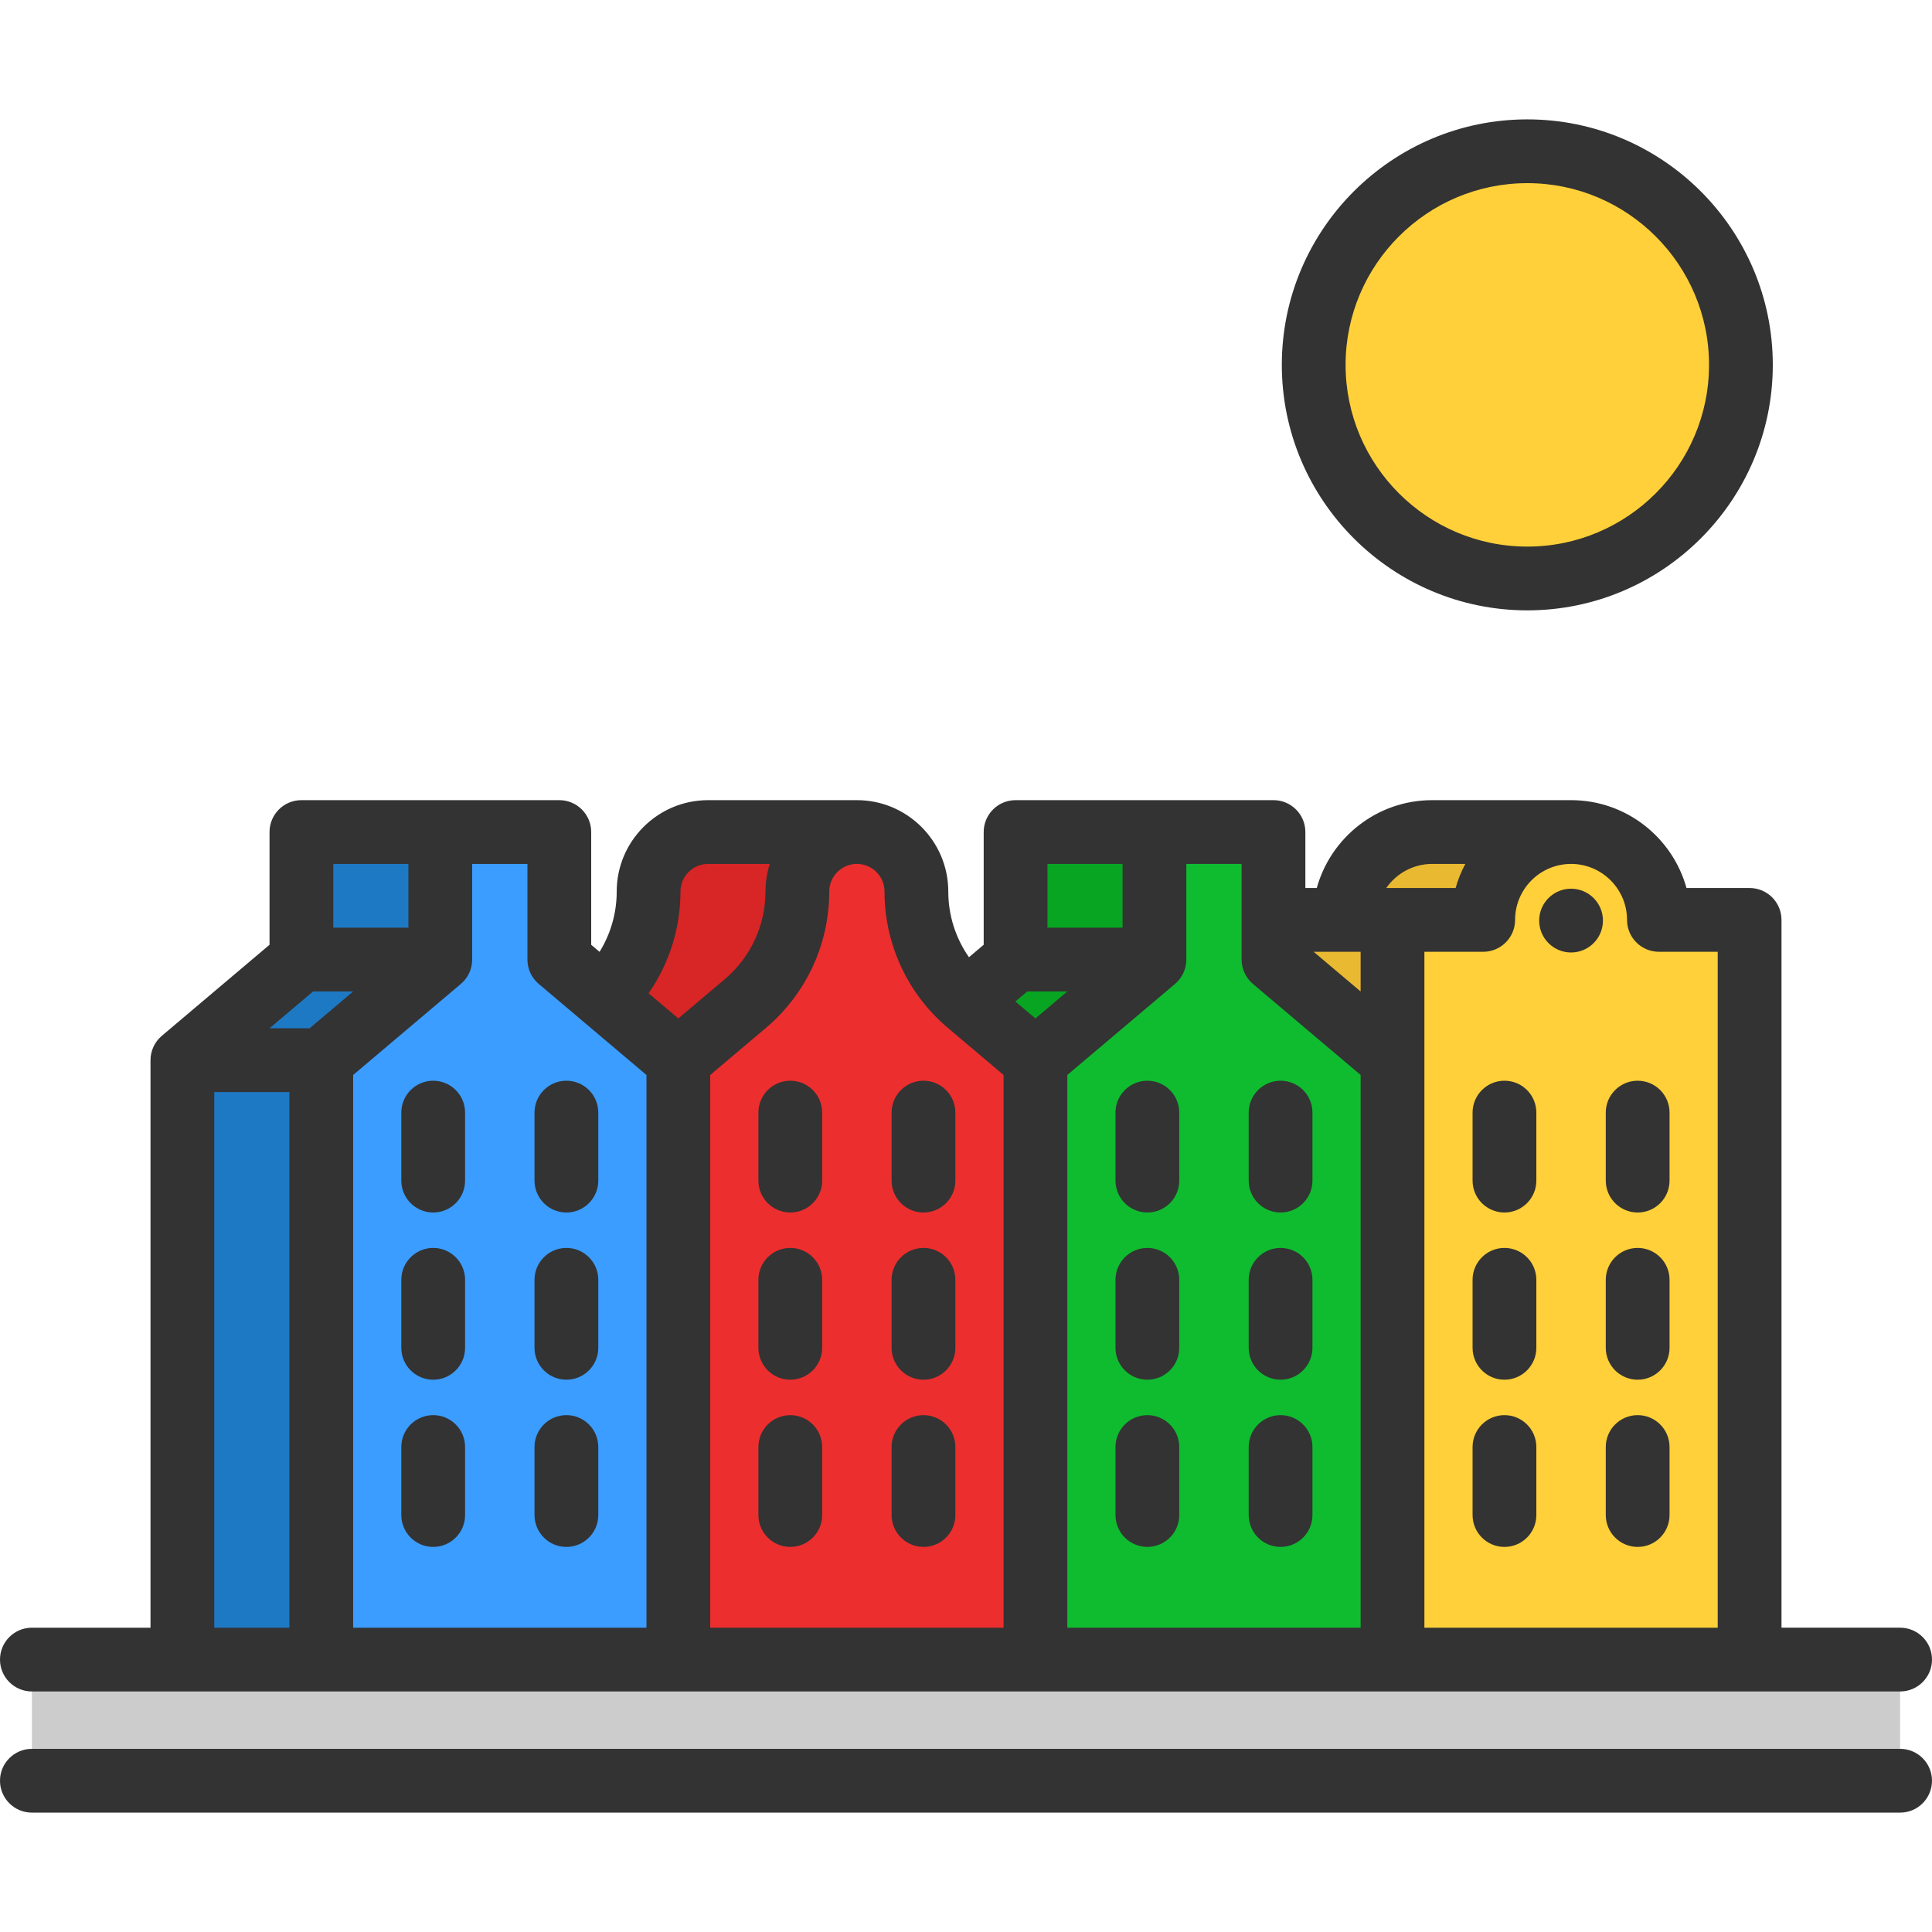 <?xml version="1.0" encoding="iso-8859-1"?>
<!-- Generator: Adobe Illustrator 19.0.0, SVG Export Plug-In . SVG Version: 6.00 Build 0)  -->
<svg xmlns="http://www.w3.org/2000/svg" xmlns:xlink="http://www.w3.org/1999/xlink" version="1.1" id="Layer_1" x="0px" y="0px" viewBox="0 0 454.479 454.479" style="enable-background:new 0 0 454.479 454.479;" xml:space="preserve" width="512" height="512">
<g>
	<rect x="7.5" y="393.4" style="fill:#CCCCCC;" width="439.478" height="25.499"/>
	<path style="fill:#FFD039;" d="M411.572,216.388v174.01h-36.34h-47.66v-141v-33.01h21.33c0-11.41,9.26-20.66,20.67-20.66   c11.41,0,20.67,9.25,20.67,20.66H411.572z"/>
	<path style="fill:#FFD039;" d="M359.282,35.588c27.75,0,50.25,22.49,50.25,50.24s-22.5,50.25-50.25,50.25s-50.25-22.5-50.25-50.25   S331.532,35.588,359.282,35.588z"/>
	<path style="fill:#EAB932;" d="M336.902,195.728h32.67c-11.41,0-20.67,9.25-20.67,20.66h-21.33h-11.33   C316.252,204.968,325.492,195.728,336.902,195.728z"/>
	<polygon style="fill:#0FBC30;" points="327.572,249.398 327.572,390.398 291.232,390.398 243.572,390.398 243.572,249.398    271.572,225.728 271.572,195.728 283.902,195.728 299.572,195.728 299.572,216.398 299.572,225.728  "/>
	<polygon style="fill:#EAB932;" points="327.572,216.388 327.572,249.398 299.572,225.728 299.572,216.398 316.242,216.398    316.242,216.388  "/>
	<rect x="238.902" y="195.728" style="fill:#07A521;" width="32.67" height="30"/>
	<path style="fill:#07A521;" d="M271.572,225.728l-28,23.67l-15.78-13.34c-0.18-0.16-0.37-0.31-0.55-0.47l11.66-9.86H271.572z"/>
	<path style="fill:#ED2E2E;" d="M243.572,249.398v141h-36.34h-47.66v-141l15.78-13.34c3.87-3.27,6.93-7.32,9.02-11.82   c2.08-4.49,3.2-9.44,3.2-14.51c0-3.86,1.57-7.36,4.1-9.9c2.53-2.53,6.03-4.1,9.9-4.1c7.73,0,14,6.27,14,14   c0,9.9,4.26,19.32,11.67,25.86c0.18,0.16,0.37,0.31,0.55,0.47L243.572,249.398z"/>
	<path style="fill:#D82525;" d="M166.572,195.728h35c-3.87,0-7.37,1.57-9.9,4.1c-2.53,2.54-4.1,6.04-4.1,9.9   c0,5.07-1.12,10.02-3.2,14.51c-2.09,4.5-5.15,8.55-9.02,11.82l-15.78,13.34l-17.56-14.84c6.73-6.48,10.56-15.44,10.56-24.83   c0-3.86,1.57-7.36,4.1-9.9C159.202,197.298,162.702,195.728,166.572,195.728z"/>
	<polygon style="fill:#3B9DFF;" points="142.012,234.558 159.572,249.398 159.572,390.398 126.902,390.398 75.572,390.398    75.572,249.398 103.572,225.728 103.572,195.728 115.902,195.728 131.572,195.728 131.572,225.728  "/>
	<rect x="70.902" y="195.728" style="fill:#1E79C4;" width="32.67" height="30"/>
	<polygon style="fill:#1E79C4;" points="103.572,225.728 75.572,249.398 42.902,249.398 70.902,225.728  "/>
	<rect x="42.902" y="249.398" style="fill:#1E79C4;" width="32.67" height="141"/>
	<g>
		<path style="fill:#333333;" d="M7.5,397.896h439.479c4.143,0,7.5-3.358,7.5-7.5s-3.357-7.5-7.5-7.5h-27.906V216.393    c0-4.142-3.357-7.5-7.5-7.5h-14.847c-3.292-11.902-14.219-20.667-27.153-20.667h-32.67c-12.931,0-23.854,8.764-27.146,20.667    h-2.684v-13.167c0-4.142-3.357-7.5-7.5-7.5h-60.67c-4.143,0-7.5,3.358-7.5,7.5v26.52l-3.464,2.929    c-3.136-4.483-4.866-9.854-4.866-15.449c0-11.855-9.645-21.5-21.5-21.5h-35c-11.855,0-21.5,9.645-21.5,21.5    c0,5.078-1.425,9.97-4.032,14.183l-1.968-1.664v-26.52c0-4.142-3.357-7.5-7.5-7.5H70.905c-4.143,0-7.5,3.358-7.5,7.5v26.52    l-25.342,21.423c-1.686,1.425-2.658,3.52-2.658,5.728v133.5H7.5c-4.143,0-7.5,3.358-7.5,7.5S3.357,397.896,7.5,397.896z     M320.072,223.893v9.343l-11.048-9.339L320.072,223.893z M382.739,216.393c0,4.142,3.357,7.5,7.5,7.5h13.833v159.003h-69v-133.5    v-25.503h13.833c4.143,0,7.5-3.358,7.5-7.5c0-7.26,5.906-13.167,13.167-13.167S382.739,209.132,382.739,216.393z M336.902,203.226    h7.797c-0.95,1.787-1.731,3.678-2.281,5.667h-16.318C328.481,205.473,332.432,203.226,336.902,203.226z M292.072,203.226v22.5    c0,2.208,0.973,4.303,2.658,5.728l25.342,21.423v130.02h-28.844h-40.156v-130.02l25.342-21.423    c1.686-1.425,2.658-3.52,2.658-5.728v-22.5H292.072z M264.072,203.226v15h-17.67v-15H264.072z M241.648,233.226h9.435    l-7.511,6.349l-4.717-3.988L241.648,233.226z M208.072,209.726c0,12.38,5.423,24.064,14.877,32.057l13.123,11.094v130.02h-28.844    h-40.156v-130.02l13.123-11.094c9.454-7.992,14.877-19.677,14.877-32.057c0-3.584,2.916-6.5,6.5-6.5    S208.072,206.142,208.072,209.726z M160.072,209.726c0-3.584,2.916-6.5,6.5-6.5h14.51c-0.652,2.052-1.01,4.235-1.01,6.5    c0,7.956-3.484,15.465-9.561,20.602l-10.939,9.248l-6.997-5.915C157.409,226.706,160.072,218.389,160.072,209.726z     M124.072,203.226v22.5c0,2.208,0.973,4.303,2.658,5.728l25.342,21.423v130.02h-25.167H83.072v-130.02l25.342-21.423    c1.686-1.425,2.658-3.52,2.658-5.728v-22.5H124.072z M96.072,203.226v15H78.405v-15H96.072z M73.65,233.226h9.433l-10.256,8.67    h-9.433L73.65,233.226z M50.405,256.896h17.667v126H50.405V256.896z"/>
		<path style="fill:#333333;" d="M446.979,411.395H7.5c-4.143,0-7.5,3.358-7.5,7.5s3.357,7.5,7.5,7.5h439.479    c4.143,0,7.5-3.358,7.5-7.5S451.121,411.395,446.979,411.395z"/>
		<path style="fill:#333333;" d="M101.905,254.226c-4.143,0-7.5,3.358-7.5,7.5v16c0,4.142,3.357,7.5,7.5,7.5s7.5-3.358,7.5-7.5v-16    C109.405,257.584,106.048,254.226,101.905,254.226z"/>
		<path style="fill:#333333;" d="M133.239,285.226c4.143,0,7.5-3.358,7.5-7.5v-16c0-4.142-3.357-7.5-7.5-7.5s-7.5,3.358-7.5,7.5v16    C125.739,281.868,129.097,285.226,133.239,285.226z"/>
		<path style="fill:#333333;" d="M101.905,332.893c-4.143,0-7.5,3.358-7.5,7.5v16c0,4.142,3.357,7.5,7.5,7.5s7.5-3.358,7.5-7.5v-16    C109.405,336.25,106.048,332.893,101.905,332.893z"/>
		<path style="fill:#333333;" d="M133.239,363.893c4.143,0,7.5-3.358,7.5-7.5v-16c0-4.142-3.357-7.5-7.5-7.5s-7.5,3.358-7.5,7.5v16    C125.739,360.535,129.097,363.893,133.239,363.893z"/>
		<path style="fill:#333333;" d="M101.905,293.559c-4.143,0-7.5,3.358-7.5,7.5v16c0,4.142,3.357,7.5,7.5,7.5s7.5-3.358,7.5-7.5v-16    C109.405,296.917,106.048,293.559,101.905,293.559z"/>
		<path style="fill:#333333;" d="M133.239,324.559c4.143,0,7.5-3.358,7.5-7.5v-16c0-4.142-3.357-7.5-7.5-7.5s-7.5,3.358-7.5,7.5v16    C125.739,321.201,129.097,324.559,133.239,324.559z"/>
		<path style="fill:#333333;" d="M185.905,254.226c-4.143,0-7.5,3.358-7.5,7.5v16c0,4.142,3.357,7.5,7.5,7.5s7.5-3.358,7.5-7.5v-16    C193.405,257.584,190.048,254.226,185.905,254.226z"/>
		<path style="fill:#333333;" d="M217.239,285.226c4.143,0,7.5-3.358,7.5-7.5v-16c0-4.142-3.357-7.5-7.5-7.5s-7.5,3.358-7.5,7.5v16    C209.739,281.868,213.097,285.226,217.239,285.226z"/>
		<path style="fill:#333333;" d="M185.905,332.893c-4.143,0-7.5,3.358-7.5,7.5v16c0,4.142,3.357,7.5,7.5,7.5s7.5-3.358,7.5-7.5v-16    C193.405,336.25,190.048,332.893,185.905,332.893z"/>
		<path style="fill:#333333;" d="M217.239,363.893c4.143,0,7.5-3.358,7.5-7.5v-16c0-4.142-3.357-7.5-7.5-7.5s-7.5,3.358-7.5,7.5v16    C209.739,360.535,213.097,363.893,217.239,363.893z"/>
		<path style="fill:#333333;" d="M185.905,293.559c-4.143,0-7.5,3.358-7.5,7.5v16c0,4.142,3.357,7.5,7.5,7.5s7.5-3.358,7.5-7.5v-16    C193.405,296.917,190.048,293.559,185.905,293.559z"/>
		<path style="fill:#333333;" d="M217.239,324.559c4.143,0,7.5-3.358,7.5-7.5v-16c0-4.142-3.357-7.5-7.5-7.5s-7.5,3.358-7.5,7.5v16    C209.739,321.201,213.097,324.559,217.239,324.559z"/>
		<path style="fill:#333333;" d="M269.905,254.226c-4.143,0-7.5,3.358-7.5,7.5v16c0,4.142,3.357,7.5,7.5,7.5s7.5-3.358,7.5-7.5v-16    C277.405,257.584,274.048,254.226,269.905,254.226z"/>
		<path style="fill:#333333;" d="M301.239,285.226c4.143,0,7.5-3.358,7.5-7.5v-16c0-4.142-3.357-7.5-7.5-7.5s-7.5,3.358-7.5,7.5v16    C293.739,281.868,297.097,285.226,301.239,285.226z"/>
		<path style="fill:#333333;" d="M269.905,332.893c-4.143,0-7.5,3.358-7.5,7.5v16c0,4.142,3.357,7.5,7.5,7.5s7.5-3.358,7.5-7.5v-16    C277.405,336.25,274.048,332.893,269.905,332.893z"/>
		<path style="fill:#333333;" d="M301.239,363.893c4.143,0,7.5-3.358,7.5-7.5v-16c0-4.142-3.357-7.5-7.5-7.5s-7.5,3.358-7.5,7.5v16    C293.739,360.535,297.097,363.893,301.239,363.893z"/>
		<path style="fill:#333333;" d="M269.905,293.559c-4.143,0-7.5,3.358-7.5,7.5v16c0,4.142,3.357,7.5,7.5,7.5s7.5-3.358,7.5-7.5v-16    C277.405,296.917,274.048,293.559,269.905,293.559z"/>
		<path style="fill:#333333;" d="M301.239,324.559c4.143,0,7.5-3.358,7.5-7.5v-16c0-4.142-3.357-7.5-7.5-7.5s-7.5,3.358-7.5,7.5v16    C293.739,321.201,297.097,324.559,301.239,324.559z"/>
		<path style="fill:#333333;" d="M353.905,254.226c-4.143,0-7.5,3.358-7.5,7.5v16c0,4.142,3.357,7.5,7.5,7.5s7.5-3.358,7.5-7.5v-16    C361.405,257.584,358.048,254.226,353.905,254.226z"/>
		<path style="fill:#333333;" d="M385.239,285.226c4.143,0,7.5-3.358,7.5-7.5v-16c0-4.142-3.357-7.5-7.5-7.5s-7.5,3.358-7.5,7.5v16    C377.739,281.868,381.097,285.226,385.239,285.226z"/>
		<path style="fill:#333333;" d="M353.905,332.893c-4.143,0-7.5,3.358-7.5,7.5v16c0,4.142,3.357,7.5,7.5,7.5s7.5-3.358,7.5-7.5v-16    C361.405,336.25,358.048,332.893,353.905,332.893z"/>
		<path style="fill:#333333;" d="M385.239,363.893c4.143,0,7.5-3.358,7.5-7.5v-16c0-4.142-3.357-7.5-7.5-7.5s-7.5,3.358-7.5,7.5v16    C377.739,360.535,381.097,363.893,385.239,363.893z"/>
		<path style="fill:#333333;" d="M353.905,293.559c-4.143,0-7.5,3.358-7.5,7.5v16c0,4.142,3.357,7.5,7.5,7.5s7.5-3.358,7.5-7.5v-16    C361.405,296.917,358.048,293.559,353.905,293.559z"/>
		<path style="fill:#333333;" d="M385.239,324.559c4.143,0,7.5-3.358,7.5-7.5v-16c0-4.142-3.357-7.5-7.5-7.5s-7.5,3.358-7.5,7.5v16    C377.739,321.201,381.097,324.559,385.239,324.559z"/>
		<path style="fill:#333333;" d="M359.28,143.579c31.843,0,57.748-25.905,57.748-57.748s-25.905-57.748-57.748-57.748    c-31.842,0-57.747,25.905-57.747,57.748S327.438,143.579,359.28,143.579z M359.28,43.084c23.571,0,42.748,19.176,42.748,42.748    s-19.177,42.748-42.748,42.748s-42.747-19.176-42.747-42.748S335.709,43.084,359.28,43.084z"/>
		<circle style="fill:#333333;" cx="369.572" cy="216.558" r="7.5"/>
	</g>
</g>















</svg>

